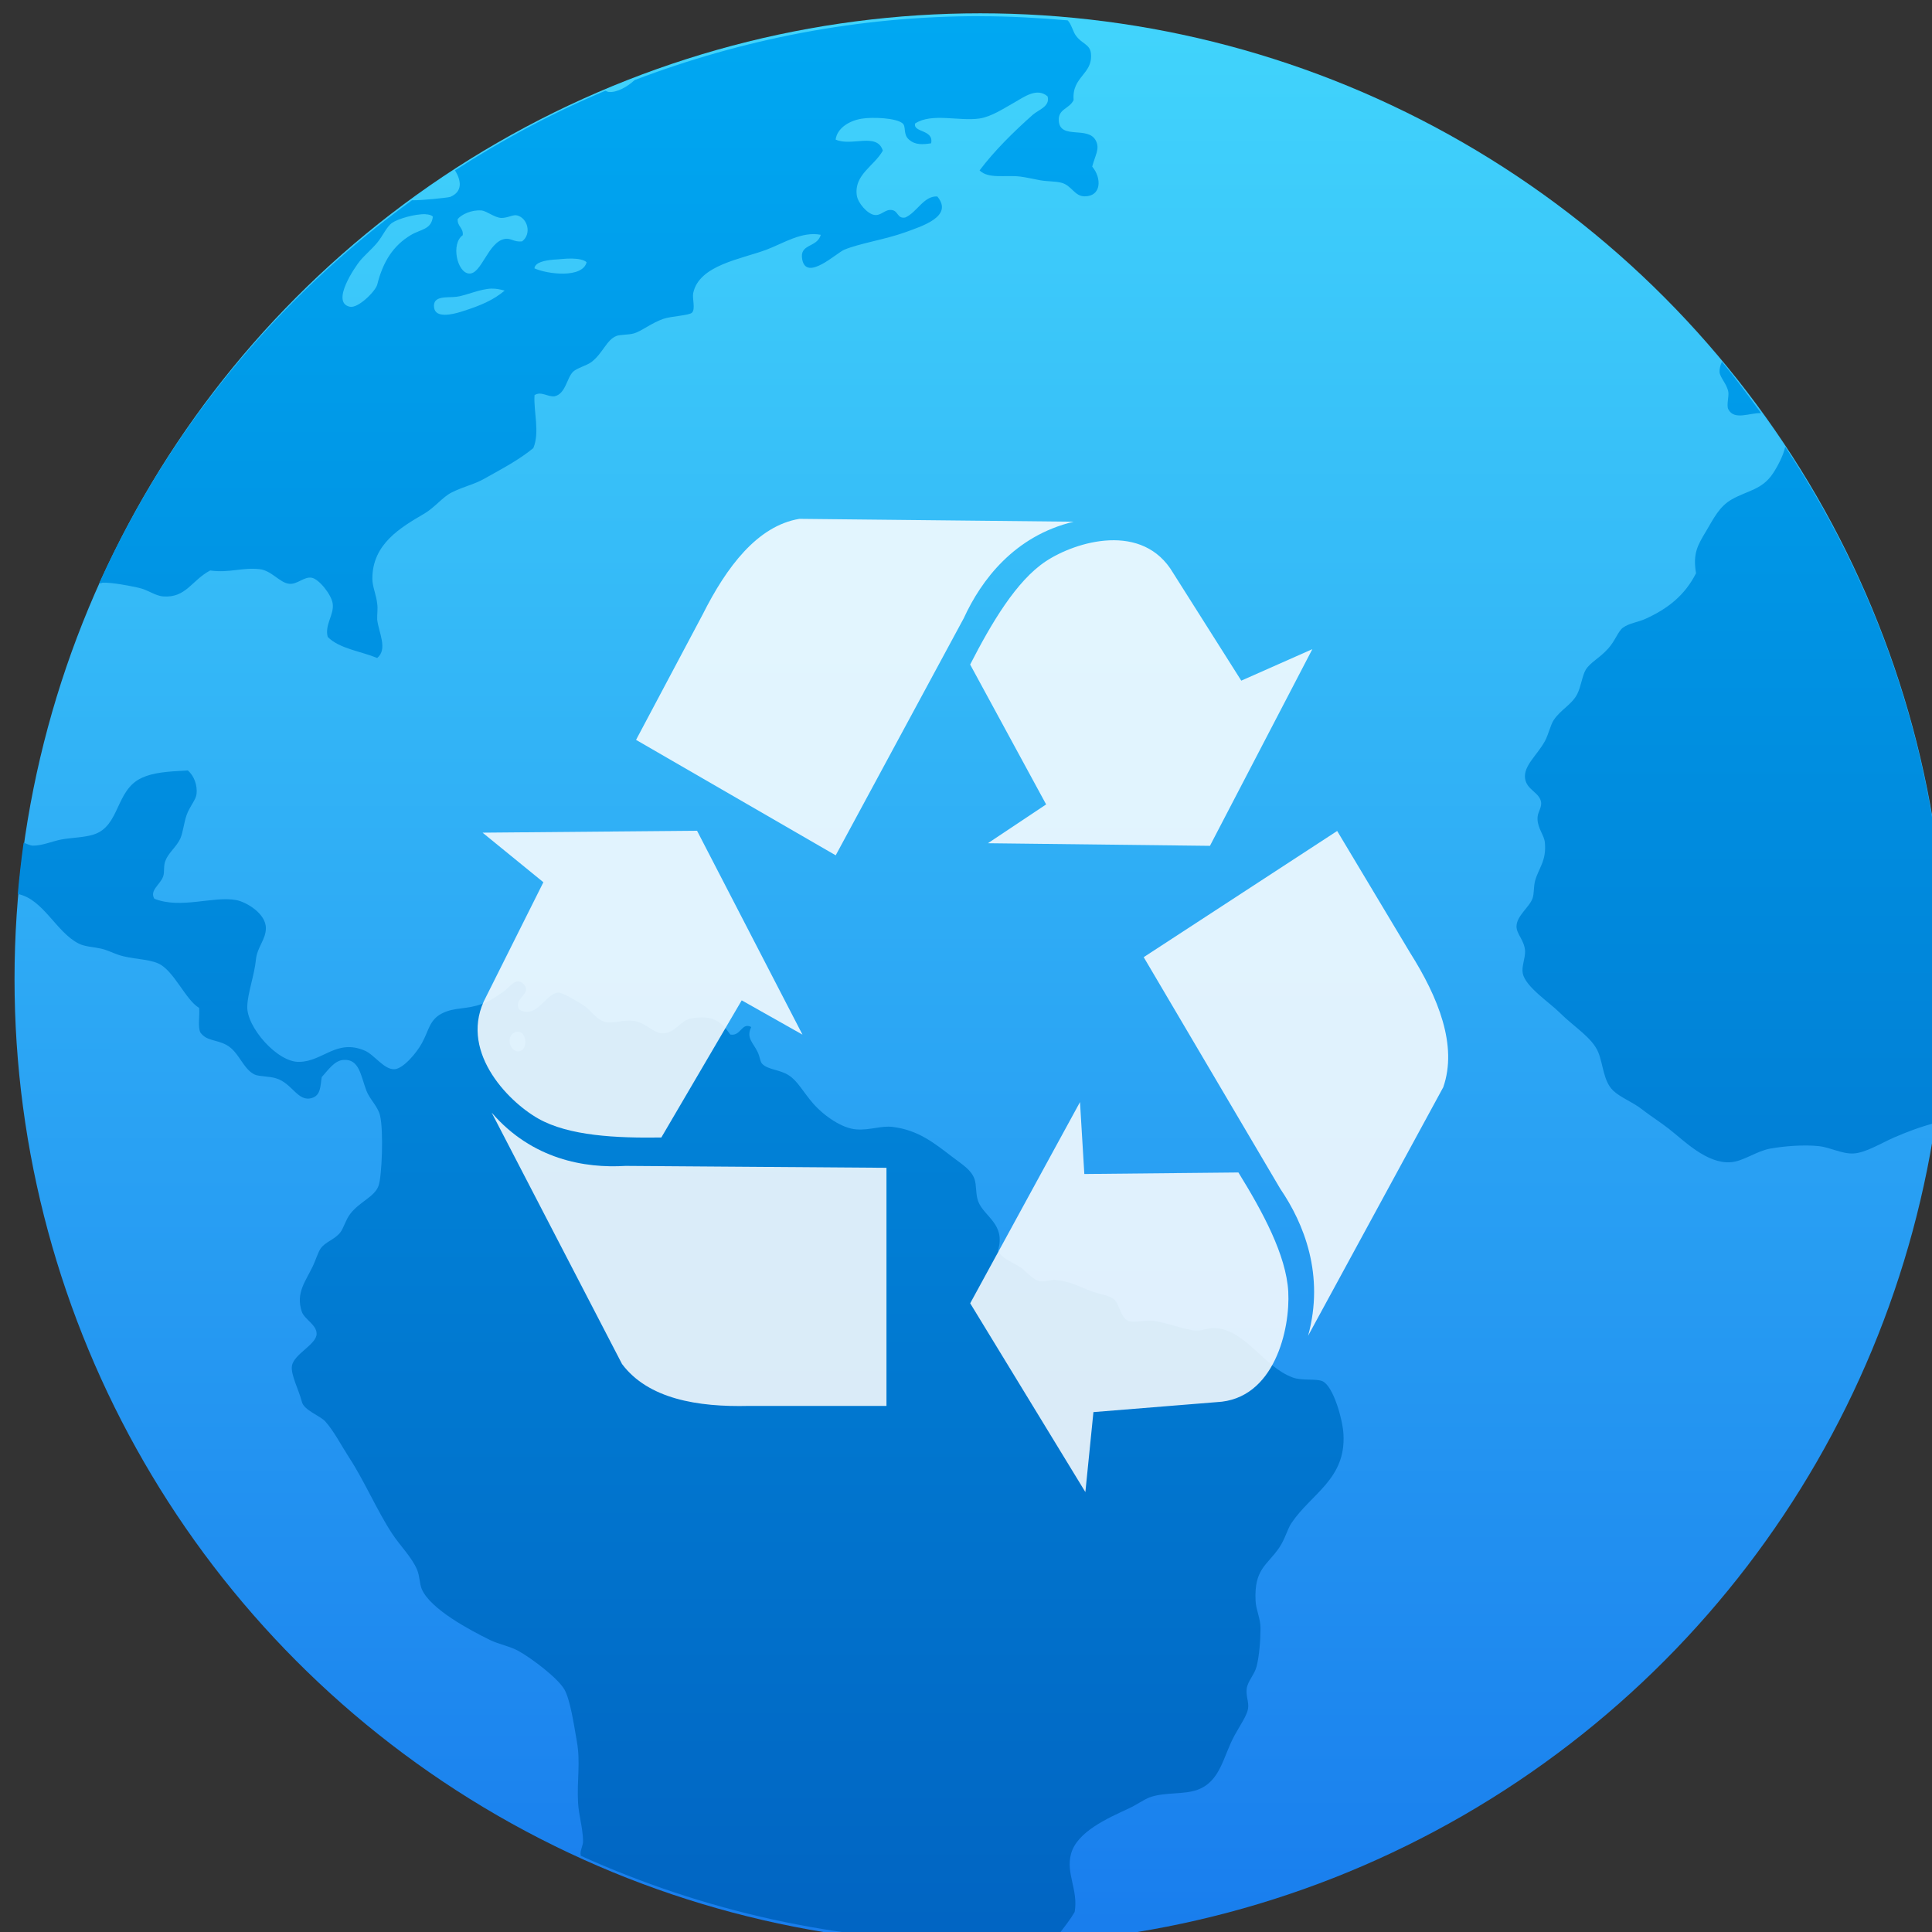 <svg viewBox="0 0 48 48" xmlns="http://www.w3.org/2000/svg"><rect x="0" y="0" width="48" height="48" fill="#333333" stroke="none"/><defs><linearGradient id="a" x2="0" y1="546.9" y2="516.5" gradientUnits="userSpaceOnUse"><stop stop-color="#187ced" offset="0"/><stop stop-color="#42d6fc" offset="1"/></linearGradient><linearGradient id="b" x2="0" y1="29.5" y2="2.32" gradientTransform="matrix(1.104 0 0 1.1 382.9 514.2)" gradientUnits="userSpaceOnUse"><stop stop-color="#0164c2" offset="0"/><stop stop-color="#00a9f3" offset="1"/></linearGradient></defs><g transform="matrix(1.713 0 0 1.713 -662.2 -887.1)"><g transform="matrix(.952 0 0 .952 19.42 25.79)"><circle cx="400.6" cy="531.8" r="14" fill="url(#a)" stroke="url(#a)" stroke-width="1.427"/><path d="m400.59 517.13c-1.856 0-3.623.353-5.255.973-.119.109-.273.192-.395.182-.017-.002-.033-.012-.051-.019-.805.336-1.568.747-2.292 1.213.094.152.122.322-.071.404-.033.013-.442.055-.585.052-2.058 1.491-3.71 3.496-4.765 5.837.017-.003.032-.001.05-.011.16-.003.391.043.545.076.142.029.257.124.379.133.349.027.433-.244.717-.395.294.041.489-.05.754-.02.181.02.312.213.453.223.119.012.223-.111.338-.093.112.018.304.259.322.395.024.169-.125.321-.076.507.178.18.501.217.754.321.165-.136.022-.388 0-.584-.003-.087.012-.164 0-.244-.015-.135-.073-.259-.074-.375-.003-.535.433-.786.793-.997.156-.092.279-.253.414-.321.191-.095.333-.118.491-.206.286-.16.531-.288.754-.47.103-.243.001-.568.019-.808.103-.063.192.027.302.019.172-.035.187-.278.285-.375.057-.056.212-.095.283-.15.172-.134.228-.337.378-.395.054-.022.178-.015.263-.038.112-.03.271-.161.453-.223.119-.041.39-.05.435-.094.056-.057-0-.216.019-.301.091-.425.733-.515 1.112-.657.266-.1.539-.284.831-.228-.057.202-.329.13-.283.375.064.34.52-.097.641-.148.23-.096.625-.156.927-.265.265-.096.74-.244.49-.546-.208-.012-.309.244-.49.321-.125.02-.101-.105-.208-.115-.101-.012-.159.093-.263.075-.104-.017-.25-.18-.266-.301-.041-.314.266-.443.397-.678-.087-.284-.48-.058-.719-.169.023-.169.198-.286.397-.318.162-.027.527-.013.624.072.056.048.004.166.095.245.096.087.214.077.339.058.044-.214-.28-.161-.244-.302.255-.166.669-.03.982-.076.18-.027.368-.153.527-.242.151-.086.348-.235.509-.095.043.154-.14.204-.226.281-.289.256-.586.549-.81.847.138.134.388.066.621.094.091.012.205.038.302.056.113.02.232.014.32.037.159.038.201.208.358.208.258 0 .261-.279.115-.453.046-.177.119-.27.056-.394-.116-.232-.543-.012-.565-.301-.013-.188.157-.179.226-.319-.031-.362.298-.389.263-.713-.015-.136-.13-.138-.226-.265-.048-.062-.072-.183-.128-.236-.44-.038-.886-.063-1.336-.063zm-7.593 2.959h.002c.088.012.194.107.3.115.1.003.184-.056.246-.038.158.041.224.279.075.395-.123.015-.171-.054-.264-.037-.256.043-.355.544-.546.527-.181-.014-.278-.454-.095-.584.012-.114-.084-.132-.077-.245.055-.069.209-.144.359-.132m-.849.058c.053.002.092.014.112.037-.025.2-.182.187-.338.281-.268.161-.423.407-.509.752-.025.1-.289.366-.417.339-.299-.063.083-.613.151-.696.076-.093.177-.174.266-.281.086-.104.142-.243.226-.301.091-.063.351-.138.509-.132m2.233.676c.096.002.182.018.221.056-.062.248-.598.183-.795.093.012-.094.16-.12.283-.132.087-.003.195-.02.29-.017m-1.221.458c.064-.002.128.012.195.03-.174.145-.361.227-.66.321-.143.045-.391.101-.415-.059-.03-.196.21-.15.341-.168.165-.023.346-.118.539-.125m18.739 1.115c-.023.054-.038.106-.036.158.012.091.111.178.134.301.012.065-.031.206 0 .265.091.176.329.05.499.059-.193-.265-.386-.531-.596-.782m.964 1.293c-.027.13-.115.299-.187.407-.164.249-.388.261-.624.394-.197.111-.281.297-.397.49-.125.209-.202.335-.151.637-.169.333-.424.538-.773.696-.103.047-.244.064-.339.132-.075.054-.118.199-.226.319-.132.147-.271.209-.341.321-.054.087-.072.259-.132.375-.081.158-.252.235-.358.395-.048.074-.081.224-.134.321-.12.216-.324.372-.302.563.022.184.231.216.246.377.003.091-.06.146-.056.245.003.144.101.246.112.357.028.279-.095.391-.148.582-.025.091-.014.194-.038.265-.047.14-.242.266-.246.431-.002.117.121.212.131.377.003.114-.056.235-.036.339.04.205.407.443.566.602.213.213.493.377.585.602.077.19.077.438.226.582.11.106.293.172.434.282.132.103.275.192.415.301.23.179.577.536.943.509.191-.013.387-.169.604-.208.223-.039.512-.061.737-.037.172.017.35.12.529.112.189-.012.406-.151.621-.245.173-.075.385-.158.618-.219.107-.715.164-1.448.164-2.194 0-3-.901-5.787-2.443-8.107m-24.338 4.929c-.313.017-.519.031-.697.112-.408.185-.329.735-.737.865-.141.045-.335.047-.49.075-.134.025-.297.097-.435.094-.038 0-.093-.029-.141-.044-.036.258-.066.519-.089.781.388.074.588.587.931.756.094.047.217.049.338.076.097.022.172.063.266.095.2.067.444.059.604.13.24.106.417.557.624.678.012.122-.024.285.019.375.097.132.236.103.397.189.193.104.252.371.434.453.063.028.221.024.32.055.25.075.332.364.546.301.141-.041.129-.185.152-.319.093-.1.194-.259.339-.262.234-.012.255.241.341.468.048.128.174.24.207.375.058.234.029.933-.021 1.073-.059.171-.292.244-.435.434-.067.089-.1.22-.151.282-.092.112-.23.141-.299.245-.039.058-.077.183-.115.262-.113.239-.265.409-.17.696.04.118.225.197.226.337 0.0.164-.349.31-.376.49-.021.134.108.372.151.546.031.131.28.213.358.301.132.148.238.358.359.544.239.366.427.813.66 1.167.123.186.296.353.378.546.042.097.036.213.074.301.135.303.73.62 1.038.771.144.069.303.094.435.168.2.111.596.41.697.584.09.157.146.539.19.789.059.33 0.0.584.019.941.012.193.074.388.076.582 0.0.068-.036.118-.039.188 0 .011.004.024.004.035 1.853.836 3.907 1.312 6.08 1.312.393 0 .781-.021 1.165-.051.017-.029.032-.059.054-.086.089-.116.167-.217.226-.319.056-.343-.137-.583-.056-.884.09-.338.558-.544.887-.696.113-.052.228-.137.32-.169.227-.079.511-.036.719-.112.354-.129.39-.507.565-.828.083-.152.191-.304.207-.412.014-.097-.036-.189-.021-.304.017-.114.119-.212.151-.337.041-.163.059-.402.059-.583 0-.149-.07-.28-.075-.414-.025-.488.177-.542.358-.808.091-.132.125-.282.188-.377.304-.452.831-.67.793-1.354-.012-.226-.155-.737-.322-.809-.095-.041-.315-.003-.453-.056-.446-.166-.708-.717-1.17-.752-.098-.012-.189.04-.3.038-.183-.012-.459-.128-.661-.15-.129-.013-.301.038-.378 0-.118-.057-.13-.274-.226-.338-.075-.053-.224-.07-.339-.115-.186-.071-.333-.154-.547-.169-.066-.003-.149.031-.226.02-.119-.02-.212-.16-.322-.226-.137-.083-.264-.123-.32-.242.124-.405-.218-.518-.302-.752-.04-.11-.022-.242-.056-.339-.05-.14-.188-.221-.341-.338-.273-.209-.515-.406-.905-.454-.172-.022-.342.052-.549.038-.22-.013-.495-.205-.66-.392-.16-.183-.237-.347-.377-.434-.132-.085-.307-.082-.397-.168-.04-.037-.033-.101-.076-.189-.066-.137-.178-.213-.095-.377-.15-.077-.154.143-.319.115-.147-.207-.271-.306-.604-.245-.152.028-.238.22-.415.225-.146.012-.26-.162-.453-.189-.145-.02-.31.039-.414.02-.161-.032-.211-.166-.358-.262-.108-.07-.317-.191-.378-.189-.19.012-.325.402-.586.264-.127-.161.207-.245.056-.395-.114-.114-.21.052-.302.115-.105.072-.203.143-.319.186-.259.096-.421.046-.624.15-.188.097-.196.259-.302.451-.087.158-.285.387-.415.397-.158.012-.309-.22-.453-.282-.432-.187-.641.166-1 .17-.333.012-.809-.536-.792-.848.003-.19.11-.479.132-.715.021-.187.149-.3.151-.471.003-.228-.304-.404-.453-.431-.352-.064-.842.141-1.246-.02-.077-.127.091-.216.134-.339.025-.07.001-.165.036-.242.044-.12.171-.213.227-.339.041-.097.053-.237.095-.357.05-.137.14-.225.151-.321.013-.127-.034-.273-.134-.357zm5.04 3.981c.128.012.144.275.013.297-.141.022-.213-.221-.076-.284.023-.012.045-.012.063-.011v-.002" fill="url(#b)"/></g><path transform="matrix(.023 0 0 .024 393.5 525.1)" d="m3.18 201.7 38.31 29.93-36.06 69.07c-18.03 31.85 12.94 62.88 32.68 73.68 19.43 10.63 49.58 11.9 77.75 11.51l50.7-82.89 38.31 20.72-66.48-123.2-135.2 1.15m5.633 169.1 82.25 152c16.53 21.11 47.7 26.09 80 25.33h86.76v-143.9l-164.5-1.151c-25.54 1.533-58.97-3.839-84.51-32.24m517.5-280-44.75 19-42.93-65.02c-19.12-31.21-61.27-19.16-80.28-7.141-18.72 11.84-34.44 37.59-47.76 62.42l47.91 84.53-36.7 23.46 140 1.576 64.54-118.8zm-150.6-77.05-172.8-1.732c-26.47 4.221-45.95 29.07-60.94 57.69l-42.06 75.88 125.9 69.77 80.76-143.3c11.04-23.08 31.94-49.71 69.16-58.28m7.516 586.4 5.082-48.35 77.69-6.02c36.56-1.59 46.47-44.3 45.17-66.76-1.277-22.11-16.18-48.35-31.44-72.03l-97.16 0.925-2.729-43.47-69.24 121.6 72.63 114.1m140.4-94.38 85.28-150.3c9.142-25.2-3.146-54.28-20.92-81.27l-45.98-73.58-122 76.26 86.2 140.1c14.84 20.84 27.99 52.04 17.45 88.75" fill="#fff" fill-opacity=".852" stroke-opacity=".8"/></g></svg>
